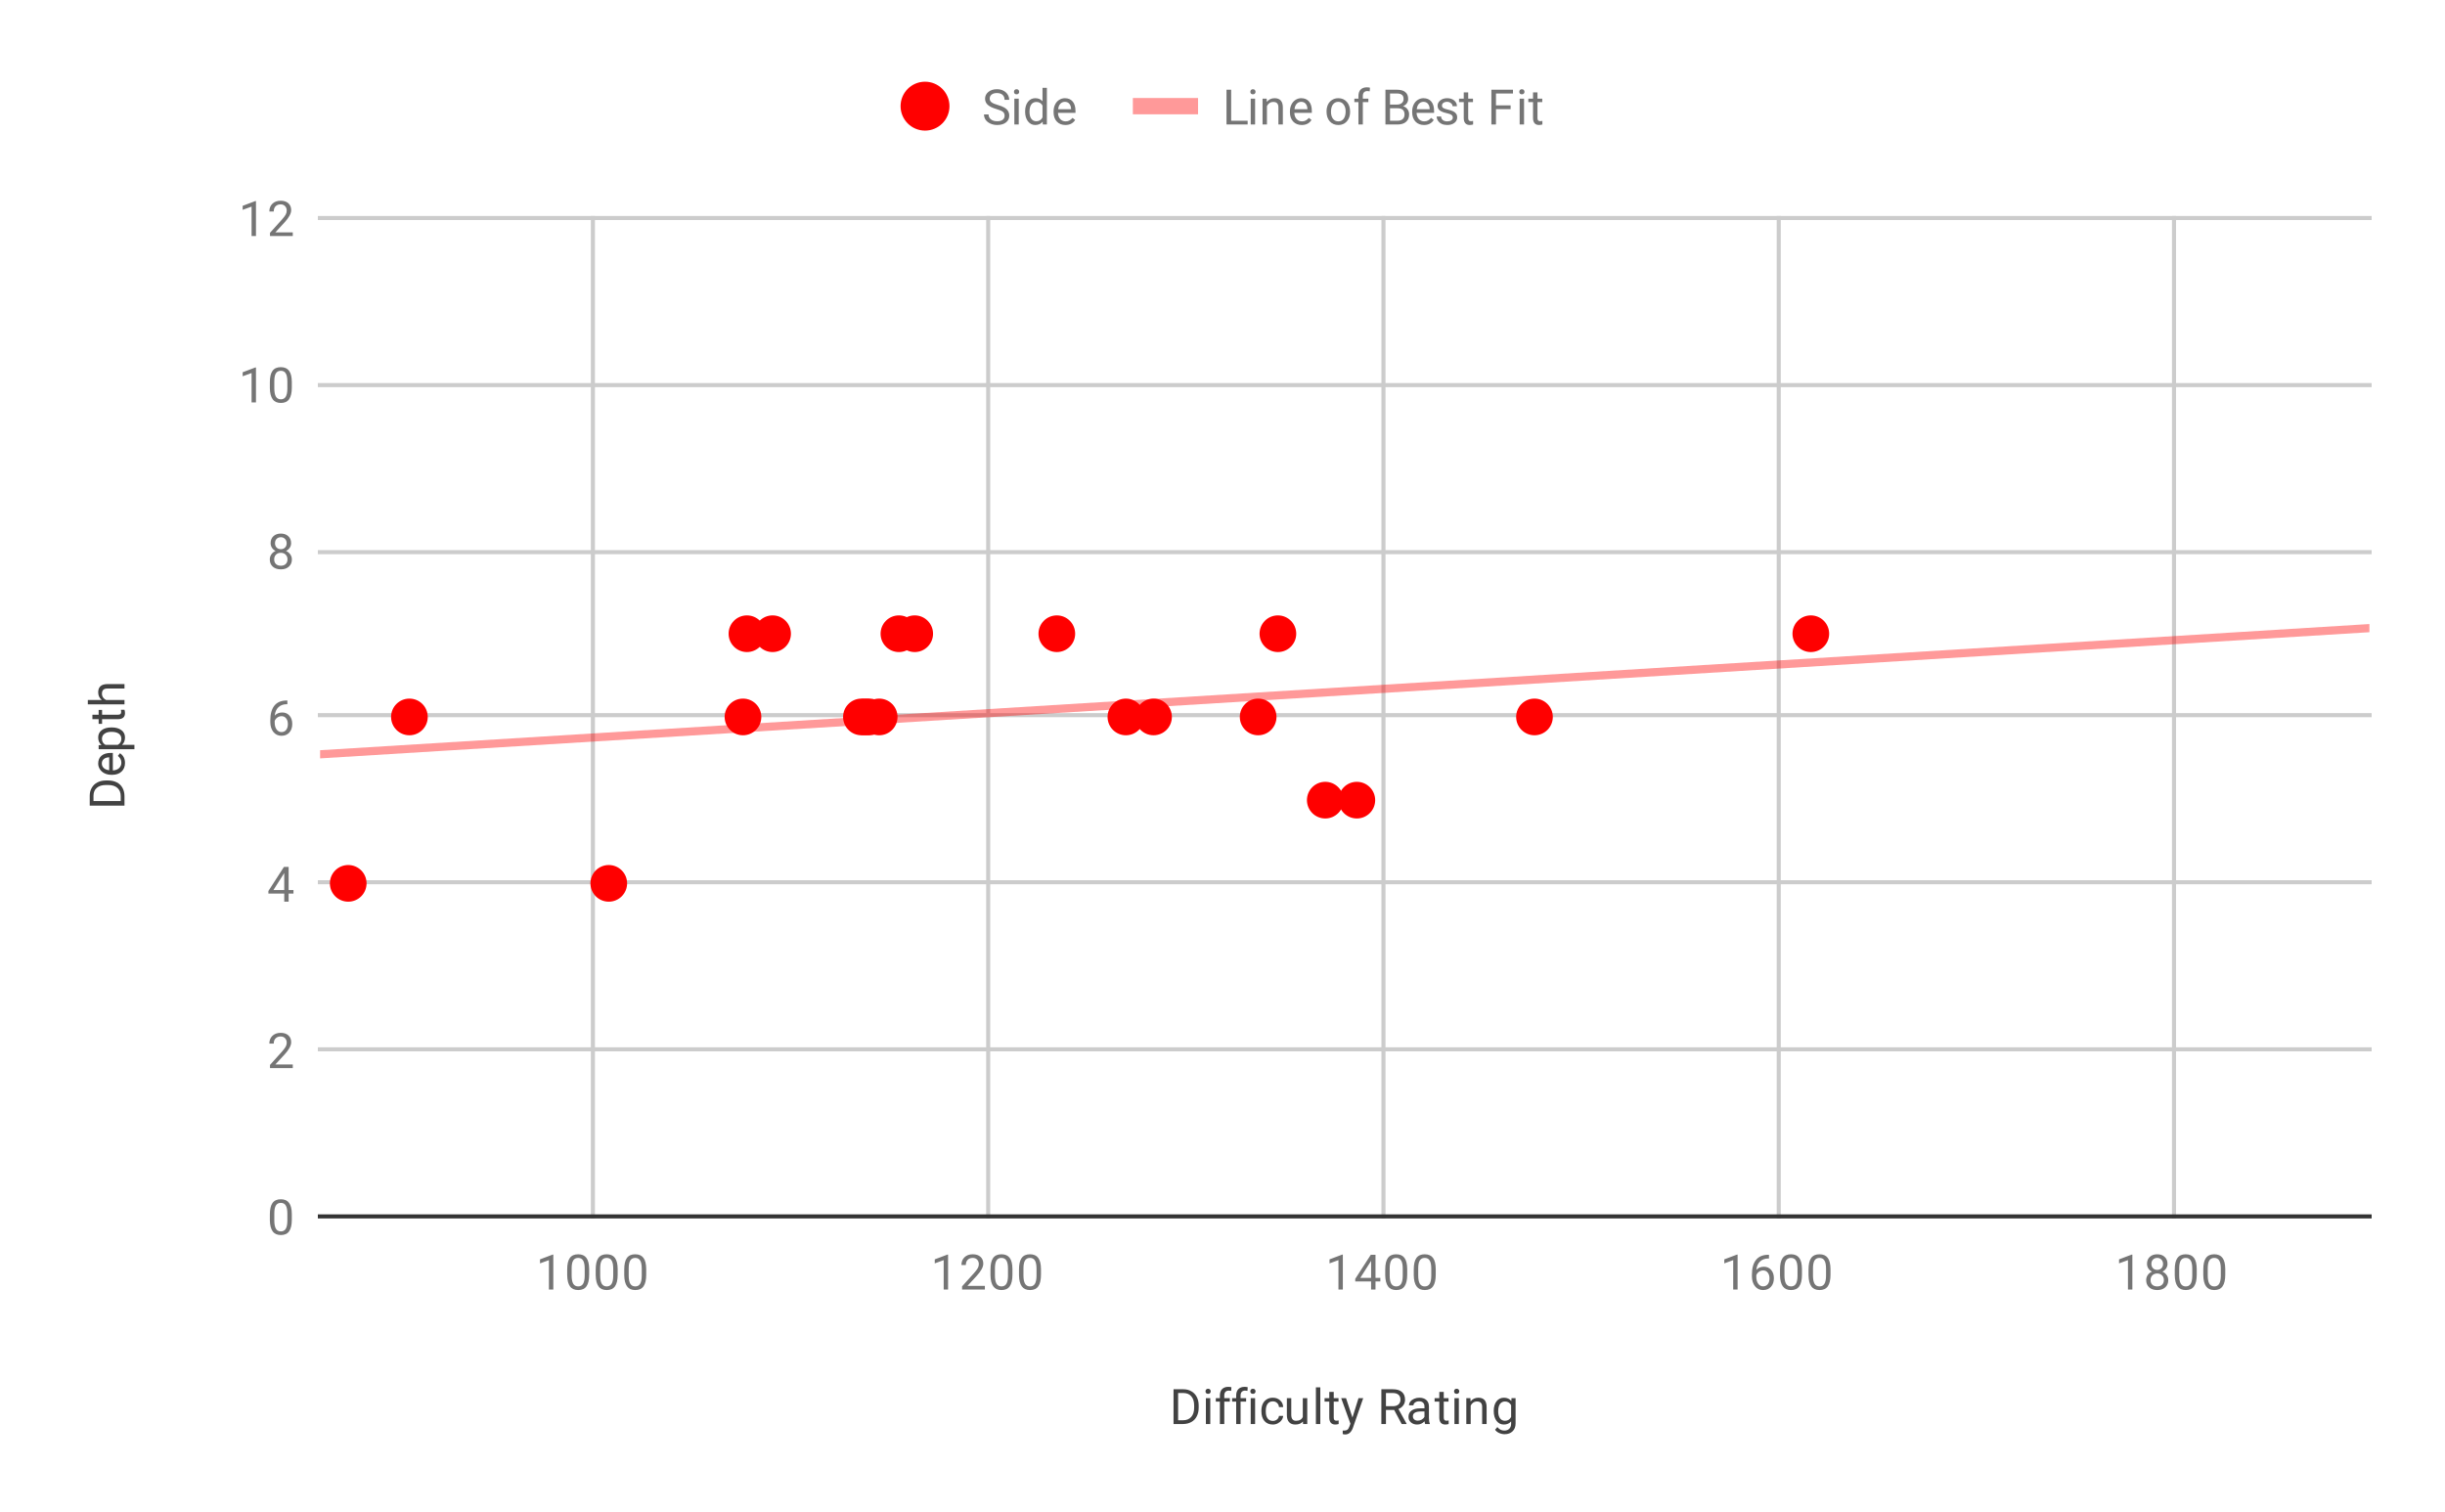 <svg version="1.1" viewBox="0.0 0.0 600.0 371.0" fill="none" stroke="none" stroke-linecap="square" stroke-miterlimit="10" width="600" height="371" xmlns:xlink="http://www.w3.org/1999/xlink" xmlns="http://www.w3.org/2000/svg"><path fill="#ffffff" d="M0 0L600.0 0L600.0 371.0L0 371.0L0 0Z" fill-rule="nonzero"/><path stroke="#cccccc" stroke-width="1.0" stroke-linecap="butt" d="M145.5 53.5L145.5 298.5" fill-rule="nonzero"/><path stroke="#cccccc" stroke-width="1.0" stroke-linecap="butt" d="M242.5 53.5L242.5 298.5" fill-rule="nonzero"/><path stroke="#cccccc" stroke-width="1.0" stroke-linecap="butt" d="M339.5 53.5L339.5 298.5" fill-rule="nonzero"/><path stroke="#cccccc" stroke-width="1.0" stroke-linecap="butt" d="M436.5 53.5L436.5 298.5" fill-rule="nonzero"/><path stroke="#cccccc" stroke-width="1.0" stroke-linecap="butt" d="M533.5 53.5L533.5 298.5" fill-rule="nonzero"/><path stroke="#333333" stroke-width="1.0" stroke-linecap="butt" d="M78.5 298.5L581.5 298.5" fill-rule="nonzero"/><path stroke="#cccccc" stroke-width="1.0" stroke-linecap="butt" d="M78.5 257.5L581.5 257.5" fill-rule="nonzero"/><path stroke="#cccccc" stroke-width="1.0" stroke-linecap="butt" d="M78.5 216.5L581.5 216.5" fill-rule="nonzero"/><path stroke="#cccccc" stroke-width="1.0" stroke-linecap="butt" d="M78.5 175.5L581.5 175.5" fill-rule="nonzero"/><path stroke="#cccccc" stroke-width="1.0" stroke-linecap="butt" d="M78.5 135.5L581.5 135.5" fill-rule="nonzero"/><path stroke="#cccccc" stroke-width="1.0" stroke-linecap="butt" d="M78.5 94.5L581.5 94.5" fill-rule="nonzero"/><path stroke="#cccccc" stroke-width="1.0" stroke-linecap="butt" d="M78.5 53.5L581.5 53.5" fill-rule="nonzero"/><clipPath id="id_0"><path d="M78.55 53.417L581.45 53.417L581.45 298.45L78.55 298.45L78.55 53.417Z" clip-rule="nonzero"/></clipPath><path stroke="#ff0000" stroke-width="2.0" stroke-linecap="butt" stroke-opacity="0.4" clip-path="url(#id_0)" d="M0 189.938L581.45 154.14" fill-rule="nonzero"/><path fill="#ff0000" clip-path="url(#id_0)" d="M153.891 216.772C153.891 219.257 151.876 221.272 149.391 221.272C146.906 221.272 144.891 219.257 144.891 216.772C144.891 214.287 146.906 212.272 149.391 212.272C151.876 212.272 153.891 214.287 153.891 216.772Z" fill-rule="nonzero"/><path fill="#ff0000" clip-path="url(#id_0)" d="M89.954 216.772C89.954 219.257 87.939 221.272 85.454 221.272C82.969 221.272 80.954 219.257 80.954 216.772C80.954 214.287 82.969 212.272 85.454 212.272C87.939 212.272 89.954 214.287 89.954 216.772Z" fill-rule="nonzero"/><path fill="#ff0000" clip-path="url(#id_0)" d="M329.718 196.353C329.718 198.838 327.703 200.853 325.218 200.853C322.732 200.853 320.718 198.838 320.718 196.353C320.718 193.868 322.732 191.853 325.218 191.853C327.703 191.853 329.718 193.868 329.718 196.353Z" fill-rule="nonzero"/><path fill="#ff0000" clip-path="url(#id_0)" d="M337.468 196.353C337.468 198.838 335.453 200.853 332.968 200.853C330.482 200.853 328.468 198.838 328.468 196.353C328.468 193.868 330.482 191.853 332.968 191.853C335.453 191.853 337.468 193.868 337.468 196.353Z" fill-rule="nonzero"/><path fill="#ff0000" clip-path="url(#id_0)" d="M104.969 175.933C104.969 178.419 102.955 180.433 100.469 180.433C97.984 180.433 95.969 178.419 95.969 175.933C95.969 173.448 97.984 171.433 100.469 171.433C102.955 171.433 104.969 173.448 104.969 175.933Z" fill-rule="nonzero"/><path fill="#ff0000" clip-path="url(#id_0)" d="M287.577 175.933C287.577 178.419 285.563 180.433 283.077 180.433C280.592 180.433 278.577 178.419 278.577 175.933C278.577 173.448 280.592 171.433 283.077 171.433C285.563 171.433 287.577 173.448 287.577 175.933Z" fill-rule="nonzero"/><path fill="#ff0000" clip-path="url(#id_0)" d="M215.89 175.933C215.89 178.419 213.876 180.433 211.39 180.433C208.905 180.433 206.89 178.419 206.89 175.933C206.89 173.448 208.905 171.433 211.39 171.433C213.876 171.433 215.89 173.448 215.89 175.933Z" fill-rule="nonzero"/><path fill="#ff0000" clip-path="url(#id_0)" d="M313.249 175.933C313.249 178.419 311.234 180.433 308.749 180.433C306.264 180.433 304.249 178.419 304.249 175.933C304.249 173.448 306.264 171.433 308.749 171.433C311.234 171.433 313.249 173.448 313.249 175.933Z" fill-rule="nonzero"/><path fill="#ff0000" clip-path="url(#id_0)" d="M217.828 175.933C217.828 178.419 215.813 180.433 213.328 180.433C210.843 180.433 208.828 178.419 208.828 175.933C208.828 173.448 210.843 171.433 213.328 171.433C215.813 171.433 217.828 173.448 217.828 175.933Z" fill-rule="nonzero"/><path fill="#ff0000" clip-path="url(#id_0)" d="M216.859 175.933C216.859 178.419 214.844 180.433 212.359 180.433C209.874 180.433 207.859 178.419 207.859 175.933C207.859 173.448 209.874 171.433 212.359 171.433C214.844 171.433 216.859 173.448 216.859 175.933Z" fill-rule="nonzero"/><path fill="#ff0000" clip-path="url(#id_0)" d="M280.796 175.933C280.796 178.419 278.781 180.433 276.296 180.433C273.811 180.433 271.796 178.419 271.796 175.933C271.796 173.448 273.811 171.433 276.296 171.433C278.781 171.433 280.796 173.448 280.796 175.933Z" fill-rule="nonzero"/><path fill="#ff0000" clip-path="url(#id_0)" d="M220.25 175.933C220.25 178.419 218.235 180.433 215.75 180.433C213.264 180.433 211.25 178.419 211.25 175.933C211.25 173.448 213.264 171.433 215.75 171.433C218.235 171.433 220.25 173.448 220.25 175.933Z" fill-rule="nonzero"/><path fill="#ff0000" clip-path="url(#id_0)" d="M186.828 175.933C186.828 178.419 184.813 180.433 182.328 180.433C179.843 180.433 177.828 178.419 177.828 175.933C177.828 173.448 179.843 171.433 182.328 171.433C184.813 171.433 186.828 173.448 186.828 175.933Z" fill-rule="nonzero"/><path fill="#ff0000" clip-path="url(#id_0)" d="M381.061 175.933C381.061 178.419 379.046 180.433 376.561 180.433C374.076 180.433 372.061 178.419 372.061 175.933C372.061 173.448 374.076 171.433 376.561 171.433C379.046 171.433 381.061 173.448 381.061 175.933Z" fill-rule="nonzero"/><path fill="#ff0000" clip-path="url(#id_0)" d="M225.093 155.514C225.093 157.999 223.079 160.014 220.593 160.014C218.108 160.014 216.093 157.999 216.093 155.514C216.093 153.029 218.108 151.014 220.593 151.014C223.079 151.014 225.093 153.029 225.093 155.514Z" fill-rule="nonzero"/><path fill="#ff0000" clip-path="url(#id_0)" d="M194.094 155.514C194.094 157.999 192.079 160.014 189.594 160.014C187.108 160.014 185.094 157.999 185.094 155.514C185.094 153.029 187.108 151.014 189.594 151.014C192.079 151.014 194.094 153.029 194.094 155.514Z" fill-rule="nonzero"/><path fill="#ff0000" clip-path="url(#id_0)" d="M318.093 155.514C318.093 157.999 316.078 160.014 313.593 160.014C311.107 160.014 309.093 157.999 309.093 155.514C309.093 153.029 311.107 151.014 313.593 151.014C316.078 151.014 318.093 153.029 318.093 155.514Z" fill-rule="nonzero"/><path fill="#ff0000" clip-path="url(#id_0)" d="M228.968 155.514C228.968 157.999 226.954 160.014 224.468 160.014C221.983 160.014 219.968 157.999 219.968 155.514C219.968 153.029 221.983 151.014 224.468 151.014C226.954 151.014 228.968 153.029 228.968 155.514Z" fill-rule="nonzero"/><path fill="#ff0000" clip-path="url(#id_0)" d="M187.797 155.514C187.797 157.999 185.782 160.014 183.297 160.014C180.812 160.014 178.797 157.999 178.797 155.514C178.797 153.029 180.812 151.014 183.297 151.014C185.782 151.014 187.797 153.029 187.797 155.514Z" fill-rule="nonzero"/><path fill="#ff0000" clip-path="url(#id_0)" d="M448.873 155.514C448.873 157.999 446.858 160.014 444.373 160.014C441.888 160.014 439.873 157.999 439.873 155.514C439.873 153.029 441.888 151.014 444.373 151.014C446.858 151.014 448.873 153.029 448.873 155.514Z" fill-rule="nonzero"/><path fill="#ff0000" clip-path="url(#id_0)" d="M263.843 155.514C263.843 157.999 261.828 160.014 259.343 160.014C256.858 160.014 254.843 157.999 254.843 155.514C254.843 153.029 256.858 151.014 259.343 151.014C261.828 151.014 263.843 153.029 263.843 155.514Z" fill-rule="nonzero"/><path fill="#424242" d="M287.984 349.45L287.984 340.919L290.406 340.919Q291.516 340.919 292.359 341.419Q293.219 341.903 293.688 342.809Q294.156 343.716 294.156 344.903L294.156 345.434Q294.156 346.653 293.688 347.559Q293.234 348.466 292.359 348.95Q291.5 349.434 290.359 349.45L287.984 349.45ZM289.109 341.841L289.109 348.528L290.297 348.528Q291.594 348.528 292.312 347.731Q293.047 346.919 293.047 345.419L293.047 344.919Q293.047 343.466 292.359 342.669Q291.688 341.856 290.422 341.841L289.109 341.841ZM297.0 349.45L295.922 349.45L295.922 343.106L297.0 343.106L297.0 349.45ZM295.828 341.434Q295.828 341.169 295.984 340.981Q296.156 340.794 296.469 340.794Q296.781 340.794 296.938 340.981Q297.109 341.169 297.109 341.434Q297.109 341.684 296.938 341.872Q296.781 342.044 296.469 342.044Q296.156 342.044 295.984 341.872Q295.828 341.684 295.828 341.434ZM299.359 349.45L299.359 343.95L298.359 343.95L298.359 343.106L299.359 343.106L299.359 342.466Q299.359 341.434 299.891 340.887Q300.438 340.325 301.438 340.325Q301.812 340.325 302.188 340.419L302.125 341.309Q301.844 341.247 301.547 341.247Q301.016 341.247 300.719 341.559Q300.438 341.872 300.438 342.434L300.438 343.106L301.797 343.106L301.797 343.95L300.438 343.95L300.438 349.45L299.359 349.45ZM303.359 349.45L303.359 343.95L302.359 343.95L302.359 343.106L303.359 343.106L303.359 342.466Q303.359 341.434 303.891 340.887Q304.438 340.325 305.438 340.325Q305.812 340.325 306.188 340.419L306.125 341.309Q305.844 341.247 305.547 341.247Q305.016 341.247 304.719 341.559Q304.438 341.872 304.438 342.434L304.438 343.106L305.797 343.106L305.797 343.95L304.438 343.95L304.438 349.45L303.359 349.45ZM308.0 349.45L306.922 349.45L306.922 343.106L308.0 343.106L308.0 349.45ZM306.828 341.434Q306.828 341.169 306.984 340.981Q307.156 340.794 307.469 340.794Q307.781 340.794 307.938 340.981Q308.109 341.169 308.109 341.434Q308.109 341.684 307.938 341.872Q307.781 342.044 307.469 342.044Q307.156 342.044 306.984 341.872Q306.828 341.684 306.828 341.434ZM312.359 348.684Q312.938 348.684 313.375 348.341Q313.812 347.981 313.859 347.45L314.891 347.45Q314.859 347.997 314.5 348.497Q314.156 348.981 313.578 349.278Q313.016 349.575 312.359 349.575Q311.062 349.575 310.297 348.716Q309.547 347.841 309.547 346.341L309.547 346.153Q309.547 345.231 309.875 344.512Q310.219 343.794 310.844 343.403Q311.484 342.997 312.359 342.997Q313.422 342.997 314.125 343.637Q314.844 344.262 314.891 345.294L313.859 345.294Q313.812 344.669 313.391 344.278Q312.969 343.887 312.359 343.887Q311.531 343.887 311.078 344.481Q310.625 345.075 310.625 346.2L310.625 346.403Q310.625 347.497 311.078 348.091Q311.531 348.684 312.359 348.684ZM319.734 348.825Q319.109 349.575 317.875 349.575Q316.859 349.575 316.328 348.981Q315.797 348.387 315.797 347.231L315.797 343.106L316.875 343.106L316.875 347.2Q316.875 348.653 318.047 348.653Q319.297 348.653 319.703 347.716L319.703 343.106L320.797 343.106L320.797 349.45L319.766 349.45L319.734 348.825ZM324.0 349.45L322.922 349.45L322.922 340.45L324.0 340.45L324.0 349.45ZM327.297 341.575L327.297 343.106L328.469 343.106L328.469 343.95L327.297 343.95L327.297 347.872Q327.297 348.262 327.453 348.45Q327.609 348.637 327.984 348.637Q328.172 348.637 328.5 348.575L328.5 349.45Q328.078 349.575 327.672 349.575Q326.953 349.575 326.578 349.137Q326.203 348.684 326.203 347.872L326.203 343.95L325.047 343.95L325.047 343.106L326.203 343.106L326.203 341.575L327.297 341.575ZM331.891 347.856L333.375 343.106L334.531 343.106L331.984 350.434Q331.391 352.012 330.109 352.012L329.891 351.997L329.5 351.919L329.5 351.044L329.781 351.059Q330.344 351.059 330.641 350.841Q330.953 350.622 331.156 350.028L331.391 349.372L329.125 343.106L330.312 343.106L331.891 347.856ZM342.125 345.997L340.109 345.997L340.109 349.45L338.984 349.45L338.984 340.919L341.812 340.919Q343.25 340.919 344.016 341.575Q344.797 342.231 344.797 343.481Q344.797 344.278 344.359 344.872Q343.938 345.466 343.172 345.762L345.172 349.372L345.172 349.45L343.969 349.45L342.125 345.997ZM340.109 345.075L341.844 345.075Q342.688 345.075 343.172 344.653Q343.672 344.216 343.672 343.481Q343.672 342.7 343.203 342.278Q342.734 341.856 341.844 341.841L340.109 341.841L340.109 345.075ZM349.734 349.45Q349.641 349.262 349.578 348.778Q348.828 349.575 347.781 349.575Q346.844 349.575 346.234 349.044Q345.641 348.512 345.641 347.684Q345.641 346.7 346.391 346.153Q347.141 345.606 348.516 345.606L349.562 345.606L349.562 345.106Q349.562 344.544 349.219 344.216Q348.891 343.872 348.219 343.872Q347.641 343.872 347.25 344.169Q346.859 344.45 346.859 344.872L345.766 344.872Q345.766 344.387 346.094 343.95Q346.438 343.512 347.016 343.262Q347.594 342.997 348.281 342.997Q349.391 342.997 350.0 343.544Q350.625 344.091 350.656 345.044L350.656 347.966Q350.656 348.841 350.875 349.356L350.875 349.45L349.734 349.45ZM347.938 348.622Q348.453 348.622 348.906 348.356Q349.359 348.091 349.562 347.669L349.562 346.372L348.719 346.372Q346.719 346.372 346.719 347.544Q346.719 348.044 347.062 348.341Q347.406 348.622 347.938 348.622ZM354.297 341.575L354.297 343.106L355.469 343.106L355.469 343.95L354.297 343.95L354.297 347.872Q354.297 348.262 354.453 348.45Q354.609 348.637 354.984 348.637Q355.172 348.637 355.5 348.575L355.5 349.45Q355.078 349.575 354.672 349.575Q353.953 349.575 353.578 349.137Q353.203 348.684 353.203 347.872L353.203 343.95L352.047 343.95L352.047 343.106L353.203 343.106L353.203 341.575L354.297 341.575ZM358.0 349.45L356.922 349.45L356.922 343.106L358.0 343.106L358.0 349.45ZM356.828 341.434Q356.828 341.169 356.984 340.981Q357.156 340.794 357.469 340.794Q357.781 340.794 357.938 340.981Q358.109 341.169 358.109 341.434Q358.109 341.684 357.938 341.872Q357.781 342.044 357.469 342.044Q357.156 342.044 356.984 341.872Q356.828 341.684 356.828 341.434ZM360.844 343.106L360.875 343.903Q361.609 342.997 362.781 342.997Q364.797 342.997 364.812 345.262L364.812 349.45L363.719 349.45L363.719 345.247Q363.719 344.575 363.406 344.247Q363.109 343.919 362.453 343.919Q361.922 343.919 361.516 344.2Q361.125 344.481 360.906 344.934L360.906 349.45L359.828 349.45L359.828 343.106L360.844 343.106ZM366.562 346.231Q366.562 344.747 367.25 343.872Q367.938 342.997 369.062 342.997Q370.219 342.997 370.875 343.809L370.922 343.106L371.922 343.106L371.922 349.294Q371.922 350.528 371.188 351.231Q370.453 351.95 369.234 351.95Q368.547 351.95 367.891 351.653Q367.234 351.356 366.891 350.856L367.453 350.2Q368.141 351.059 369.156 351.059Q369.938 351.059 370.375 350.606Q370.828 350.169 370.828 349.356L370.828 348.809Q370.172 349.575 369.047 349.575Q367.938 349.575 367.25 348.684Q366.562 347.778 366.562 346.231ZM367.656 346.356Q367.656 347.419 368.094 348.044Q368.531 348.653 369.328 348.653Q370.344 348.653 370.828 347.716L370.828 344.825Q370.328 343.919 369.328 343.919Q368.547 343.919 368.094 344.528Q367.656 345.137 367.656 346.356Z" fill-rule="nonzero"/><path fill="#424242" d="M30.55 197.699L22.019 197.699L22.019 195.277Q22.019 194.168 22.519 193.324Q23.003 192.465 23.909 191.996Q24.816 191.527 26.003 191.527L26.534 191.527Q27.753 191.527 28.659 191.996Q29.566 192.449 30.05 193.324Q30.534 194.183 30.55 195.324L30.55 197.699ZM22.941 196.574L29.628 196.574L29.628 195.386Q29.628 194.09 28.831 193.371Q28.019 192.636 26.519 192.636L26.019 192.636Q24.566 192.636 23.769 193.324Q22.956 193.996 22.941 195.261L22.941 196.574ZM30.675 187.23Q30.675 188.527 29.831 189.34Q28.972 190.136 27.55 190.136L27.363 190.136Q26.409 190.136 25.675 189.777Q24.925 189.418 24.519 188.777Q24.097 188.121 24.097 187.371Q24.097 186.136 24.909 185.449Q25.722 184.761 27.238 184.761L27.691 184.761L27.691 189.058Q28.628 189.027 29.206 188.511Q29.784 187.98 29.784 187.168Q29.784 186.605 29.55 186.215Q29.316 185.808 28.925 185.496L29.441 184.84Q30.675 185.636 30.675 187.23ZM24.988 187.371Q24.988 188.027 25.472 188.48Q25.941 188.918 26.8 189.011L26.8 185.84L26.722 185.84Q25.894 185.886 25.441 186.293Q24.988 186.683 24.988 187.371ZM27.456 178.511Q28.894 178.511 29.784 179.168Q30.675 179.824 30.675 180.965Q30.675 182.121 29.941 182.777L32.988 182.777L32.988 183.855L24.206 183.855L24.206 182.871L24.909 182.824Q24.097 182.152 24.097 180.98Q24.097 179.84 24.956 179.183Q25.816 178.511 27.347 178.511L27.456 178.511ZM27.331 179.59Q26.253 179.59 25.644 180.058Q25.019 180.511 25.019 181.308Q25.019 182.293 25.878 182.777L28.909 182.777Q29.784 182.293 29.784 181.293Q29.784 180.511 29.175 180.058Q28.55 179.59 27.331 179.59ZM22.675 175.386L24.206 175.386L24.206 174.215L25.05 174.215L25.05 175.386L28.972 175.386Q29.363 175.386 29.55 175.23Q29.738 175.074 29.738 174.699Q29.738 174.511 29.675 174.183L30.55 174.183Q30.675 174.605 30.675 175.011Q30.675 175.73 30.238 176.105Q29.784 176.48 28.972 176.48L25.05 176.48L25.05 177.636L24.206 177.636L24.206 176.48L22.675 176.48L22.675 175.386ZM24.972 171.777Q24.097 171.058 24.097 169.902Q24.097 167.886 26.363 167.871L30.55 167.871L30.55 168.965L26.347 168.965Q25.675 168.965 25.347 169.277Q25.019 169.574 25.019 170.23Q25.019 170.761 25.3 171.168Q25.581 171.558 26.034 171.777L30.55 171.777L30.55 172.855L21.55 172.855L21.55 171.777L24.972 171.777Z" fill-rule="nonzero"/><path fill="#757575" d="M71.612 299.309Q71.612 301.216 70.956 302.153Q70.316 303.075 68.925 303.075Q67.566 303.075 66.909 302.169Q66.253 301.262 66.222 299.45L66.222 298.012Q66.222 296.122 66.862 295.216Q67.519 294.294 68.909 294.294Q70.284 294.294 70.941 295.184Q71.597 296.059 71.612 297.903L71.612 299.309ZM70.519 297.825Q70.519 296.45 70.128 295.825Q69.753 295.184 68.909 295.184Q68.081 295.184 67.691 295.825Q67.316 296.45 67.316 297.747L67.316 299.481Q67.316 300.856 67.706 301.528Q68.112 302.184 68.925 302.184Q69.722 302.184 70.112 301.559Q70.503 300.934 70.519 299.606L70.519 297.825Z" fill-rule="nonzero"/><path fill="#757575" d="M71.847 262.111L66.253 262.111L66.253 261.33L69.206 258.049Q69.862 257.299 70.112 256.846Q70.362 256.377 70.362 255.877Q70.362 255.205 69.956 254.783Q69.566 254.345 68.878 254.345Q68.081 254.345 67.628 254.814Q67.175 255.267 67.175 256.096L66.097 256.096Q66.097 254.908 66.847 254.189Q67.612 253.455 68.878 253.455Q70.081 253.455 70.769 254.08Q71.456 254.705 71.456 255.752Q71.456 257.002 69.847 258.752L67.566 261.221L71.847 261.221L71.847 262.111Z" fill-rule="nonzero"/><path fill="#757575" d="M70.831 218.413L72.019 218.413L72.019 219.288L70.831 219.288L70.831 221.272L69.753 221.272L69.753 219.288L65.862 219.288L65.862 218.647L69.675 212.741L70.831 212.741L70.831 218.413ZM67.097 218.413L69.753 218.413L69.753 214.225L69.612 214.46L67.097 218.413Z" fill-rule="nonzero"/><path fill="#757575" d="M70.519 171.902L70.519 172.808L70.316 172.808Q69.05 172.84 68.3 173.574Q67.55 174.293 67.425 175.605Q68.112 174.84 69.269 174.84Q70.378 174.84 71.05 175.621Q71.722 176.402 71.722 177.652Q71.722 178.965 71.003 179.761Q70.284 180.558 69.066 180.558Q67.847 180.558 67.081 179.621Q66.331 178.668 66.331 177.183L66.331 176.777Q66.331 174.418 67.331 173.168Q68.331 171.918 70.316 171.902L70.519 171.902ZM69.097 175.746Q68.534 175.746 68.066 176.074Q67.597 176.402 67.409 176.918L67.409 177.308Q67.409 178.371 67.878 179.011Q68.362 179.652 69.066 179.652Q69.8 179.652 70.222 179.121Q70.644 178.574 70.644 177.699Q70.644 176.824 70.222 176.293Q69.8 175.746 69.097 175.746Z" fill-rule="nonzero"/><path fill="#757575" d="M71.441 133.282Q71.441 133.923 71.097 134.423Q70.753 134.923 70.191 135.204Q70.847 135.485 71.237 136.048Q71.628 136.594 71.628 137.298Q71.628 138.391 70.878 139.063Q70.144 139.719 68.925 139.719Q67.691 139.719 66.941 139.063Q66.206 138.391 66.206 137.298Q66.206 136.594 66.581 136.048Q66.956 135.485 67.628 135.204Q67.066 134.923 66.737 134.423Q66.409 133.923 66.409 133.282Q66.409 132.204 67.097 131.579Q67.784 130.938 68.925 130.938Q70.05 130.938 70.737 131.579Q71.441 132.204 71.441 133.282ZM70.55 137.266Q70.55 136.548 70.097 136.11Q69.644 135.657 68.909 135.657Q68.175 135.657 67.722 136.11Q67.284 136.548 67.284 137.282Q67.284 138.001 67.722 138.423Q68.159 138.829 68.925 138.829Q69.675 138.829 70.112 138.407Q70.55 137.985 70.55 137.266ZM68.925 131.829Q68.284 131.829 67.878 132.235Q67.487 132.626 67.487 133.313Q67.487 133.954 67.878 134.36Q68.269 134.766 68.909 134.766Q69.566 134.766 69.956 134.36Q70.347 133.954 70.347 133.313Q70.347 132.657 69.941 132.251Q69.534 131.829 68.925 131.829Z" fill-rule="nonzero"/><path fill="#757575" d="M62.816 98.756L61.737 98.756L61.737 91.537L59.55 92.334L59.55 91.349L62.659 90.177L62.816 90.177L62.816 98.756ZM71.612 95.115Q71.612 97.021 70.956 97.959Q70.316 98.881 68.925 98.881Q67.566 98.881 66.909 97.974Q66.253 97.068 66.222 95.256L66.222 93.818Q66.222 91.927 66.862 91.021Q67.519 90.099 68.909 90.099Q70.284 90.099 70.941 90.99Q71.597 91.865 71.612 93.709L71.612 95.115ZM70.519 93.631Q70.519 92.256 70.128 91.631Q69.753 90.99 68.909 90.99Q68.081 90.99 67.691 91.631Q67.316 92.256 67.316 93.552L67.316 95.287Q67.316 96.662 67.706 97.334Q68.112 97.99 68.925 97.99Q69.722 97.99 70.112 97.365Q70.503 96.74 70.519 95.412L70.519 93.631Z" fill-rule="nonzero"/><path fill="#757575" d="M62.816 57.917L61.737 57.917L61.737 50.698L59.55 51.495L59.55 50.51L62.659 49.339L62.816 49.339L62.816 57.917ZM71.847 57.917L66.253 57.917L66.253 57.135L69.206 53.854Q69.862 53.104 70.112 52.651Q70.362 52.182 70.362 51.682Q70.362 51.01 69.956 50.589Q69.566 50.151 68.878 50.151Q68.081 50.151 67.628 50.62Q67.175 51.073 67.175 51.901L66.097 51.901Q66.097 50.714 66.847 49.995Q67.612 49.26 68.878 49.26Q70.081 49.26 70.769 49.885Q71.456 50.51 71.456 51.557Q71.456 52.807 69.847 54.557L67.566 57.026L71.847 57.026L71.847 57.917Z" fill-rule="nonzero"/><path fill="#757575" d="M135.782 316.45L134.703 316.45L134.703 309.231L132.516 310.028L132.516 309.044L135.625 307.872L135.782 307.872L135.782 316.45ZM144.578 312.809Q144.578 314.716 143.922 315.653Q143.282 316.575 141.891 316.575Q140.532 316.575 139.875 315.669Q139.219 314.762 139.188 312.95L139.188 311.512Q139.188 309.622 139.828 308.716Q140.485 307.794 141.875 307.794Q143.25 307.794 143.907 308.684Q144.563 309.559 144.578 311.403L144.578 312.809ZM143.485 311.325Q143.485 309.95 143.094 309.325Q142.719 308.684 141.875 308.684Q141.047 308.684 140.657 309.325Q140.282 309.95 140.282 311.247L140.282 312.981Q140.282 314.356 140.672 315.028Q141.078 315.684 141.891 315.684Q142.688 315.684 143.078 315.059Q143.469 314.434 143.485 313.106L143.485 311.325ZM151.578 312.809Q151.578 314.716 150.922 315.653Q150.282 316.575 148.891 316.575Q147.532 316.575 146.875 315.669Q146.219 314.762 146.188 312.95L146.188 311.512Q146.188 309.622 146.828 308.716Q147.485 307.794 148.875 307.794Q150.25 307.794 150.907 308.684Q151.563 309.559 151.578 311.403L151.578 312.809ZM150.485 311.325Q150.485 309.95 150.094 309.325Q149.719 308.684 148.875 308.684Q148.047 308.684 147.657 309.325Q147.282 309.95 147.282 311.247L147.282 312.981Q147.282 314.356 147.672 315.028Q148.078 315.684 148.891 315.684Q149.688 315.684 150.078 315.059Q150.469 314.434 150.485 313.106L150.485 311.325ZM158.578 312.809Q158.578 314.716 157.922 315.653Q157.282 316.575 155.891 316.575Q154.532 316.575 153.875 315.669Q153.219 314.762 153.188 312.95L153.188 311.512Q153.188 309.622 153.828 308.716Q154.485 307.794 155.875 307.794Q157.25 307.794 157.907 308.684Q158.563 309.559 158.578 311.403L158.578 312.809ZM157.485 311.325Q157.485 309.95 157.094 309.325Q156.719 308.684 155.875 308.684Q155.047 308.684 154.657 309.325Q154.282 309.95 154.282 311.247L154.282 312.981Q154.282 314.356 154.672 315.028Q155.078 315.684 155.891 315.684Q156.688 315.684 157.078 315.059Q157.469 314.434 157.485 313.106L157.485 311.325Z" fill-rule="nonzero"/><path fill="#757575" d="M232.656 316.45L231.578 316.45L231.578 309.231L229.39 310.028L229.39 309.044L232.5 307.872L232.656 307.872L232.656 316.45ZM241.687 316.45L236.093 316.45L236.093 315.669L239.046 312.387Q239.703 311.637 239.953 311.184Q240.203 310.716 240.203 310.216Q240.203 309.544 239.796 309.122Q239.406 308.684 238.718 308.684Q237.921 308.684 237.468 309.153Q237.015 309.606 237.015 310.434L235.937 310.434Q235.937 309.247 236.687 308.528Q237.453 307.794 238.718 307.794Q239.921 307.794 240.609 308.419Q241.296 309.044 241.296 310.091Q241.296 311.341 239.687 313.091L237.406 315.559L241.687 315.559L241.687 316.45ZM248.453 312.809Q248.453 314.716 247.796 315.653Q247.156 316.575 245.765 316.575Q244.406 316.575 243.75 315.669Q243.093 314.762 243.062 312.95L243.062 311.512Q243.062 309.622 243.703 308.716Q244.359 307.794 245.75 307.794Q247.125 307.794 247.781 308.684Q248.437 309.559 248.453 311.403L248.453 312.809ZM247.359 311.325Q247.359 309.95 246.968 309.325Q246.593 308.684 245.75 308.684Q244.921 308.684 244.531 309.325Q244.156 309.95 244.156 311.247L244.156 312.981Q244.156 314.356 244.546 315.028Q244.953 315.684 245.765 315.684Q246.562 315.684 246.953 315.059Q247.343 314.434 247.359 313.106L247.359 311.325ZM255.453 312.809Q255.453 314.716 254.796 315.653Q254.156 316.575 252.765 316.575Q251.406 316.575 250.75 315.669Q250.093 314.762 250.062 312.95L250.062 311.512Q250.062 309.622 250.703 308.716Q251.359 307.794 252.75 307.794Q254.125 307.794 254.781 308.684Q255.437 309.559 255.453 311.403L255.453 312.809ZM254.359 311.325Q254.359 309.95 253.968 309.325Q253.593 308.684 252.75 308.684Q251.921 308.684 251.531 309.325Q251.156 309.95 251.156 311.247L251.156 312.981Q251.156 314.356 251.546 315.028Q251.953 315.684 252.765 315.684Q253.562 315.684 253.953 315.059Q254.343 314.434 254.359 313.106L254.359 311.325Z" fill-rule="nonzero"/><path fill="#757575" d="M329.53 316.45L328.452 316.45L328.452 309.231L326.264 310.028L326.264 309.044L329.374 307.872L329.53 307.872L329.53 316.45ZM337.546 313.591L338.733 313.591L338.733 314.466L337.546 314.466L337.546 316.45L336.468 316.45L336.468 314.466L332.577 314.466L332.577 313.825L336.389 307.919L337.546 307.919L337.546 313.591ZM333.811 313.591L336.468 313.591L336.468 309.403L336.327 309.637L333.811 313.591ZM345.327 312.809Q345.327 314.716 344.671 315.653Q344.03 316.575 342.639 316.575Q341.28 316.575 340.624 315.669Q339.968 314.762 339.936 312.95L339.936 311.512Q339.936 309.622 340.577 308.716Q341.233 307.794 342.624 307.794Q343.999 307.794 344.655 308.684Q345.311 309.559 345.327 311.403L345.327 312.809ZM344.233 311.325Q344.233 309.95 343.843 309.325Q343.468 308.684 342.624 308.684Q341.796 308.684 341.405 309.325Q341.03 309.95 341.03 311.247L341.03 312.981Q341.03 314.356 341.421 315.028Q341.827 315.684 342.639 315.684Q343.436 315.684 343.827 315.059Q344.218 314.434 344.233 313.106L344.233 311.325ZM352.327 312.809Q352.327 314.716 351.671 315.653Q351.03 316.575 349.639 316.575Q348.28 316.575 347.624 315.669Q346.968 314.762 346.936 312.95L346.936 311.512Q346.936 309.622 347.577 308.716Q348.233 307.794 349.624 307.794Q350.999 307.794 351.655 308.684Q352.311 309.559 352.327 311.403L352.327 312.809ZM351.233 311.325Q351.233 309.95 350.843 309.325Q350.468 308.684 349.624 308.684Q348.796 308.684 348.405 309.325Q348.03 309.95 348.03 311.247L348.03 312.981Q348.03 314.356 348.421 315.028Q348.827 315.684 349.639 315.684Q350.436 315.684 350.827 315.059Q351.218 314.434 351.233 313.106L351.233 311.325Z" fill-rule="nonzero"/><path fill="#757575" d="M426.404 316.45L425.326 316.45L425.326 309.231L423.139 310.028L423.139 309.044L426.248 307.872L426.404 307.872L426.404 316.45ZM434.107 307.919L434.107 308.825L433.904 308.825Q432.639 308.856 431.889 309.591Q431.139 310.309 431.014 311.622Q431.701 310.856 432.857 310.856Q433.967 310.856 434.639 311.637Q435.311 312.419 435.311 313.669Q435.311 314.981 434.592 315.778Q433.873 316.575 432.654 316.575Q431.436 316.575 430.67 315.637Q429.92 314.684 429.92 313.2L429.92 312.794Q429.92 310.434 430.92 309.184Q431.92 307.934 433.904 307.919L434.107 307.919ZM432.686 311.762Q432.123 311.762 431.654 312.091Q431.186 312.419 430.998 312.934L430.998 313.325Q430.998 314.387 431.467 315.028Q431.951 315.669 432.654 315.669Q433.389 315.669 433.811 315.137Q434.232 314.591 434.232 313.716Q434.232 312.841 433.811 312.309Q433.389 311.762 432.686 311.762ZM442.201 312.809Q442.201 314.716 441.545 315.653Q440.904 316.575 439.514 316.575Q438.154 316.575 437.498 315.669Q436.842 314.762 436.811 312.95L436.811 311.512Q436.811 309.622 437.451 308.716Q438.107 307.794 439.498 307.794Q440.873 307.794 441.529 308.684Q442.186 309.559 442.201 311.403L442.201 312.809ZM441.107 311.325Q441.107 309.95 440.717 309.325Q440.342 308.684 439.498 308.684Q438.67 308.684 438.279 309.325Q437.904 309.95 437.904 311.247L437.904 312.981Q437.904 314.356 438.295 315.028Q438.701 315.684 439.514 315.684Q440.311 315.684 440.701 315.059Q441.092 314.434 441.107 313.106L441.107 311.325ZM449.201 312.809Q449.201 314.716 448.545 315.653Q447.904 316.575 446.514 316.575Q445.154 316.575 444.498 315.669Q443.842 314.762 443.811 312.95L443.811 311.512Q443.811 309.622 444.451 308.716Q445.107 307.794 446.498 307.794Q447.873 307.794 448.529 308.684Q449.186 309.559 449.201 311.403L449.201 312.809ZM448.107 311.325Q448.107 309.95 447.717 309.325Q447.342 308.684 446.498 308.684Q445.67 308.684 445.279 309.325Q444.904 309.95 444.904 311.247L444.904 312.981Q444.904 314.356 445.295 315.028Q445.701 315.684 446.514 315.684Q447.311 315.684 447.701 315.059Q448.092 314.434 448.107 313.106L448.107 311.325Z" fill-rule="nonzero"/><path fill="#757575" d="M523.279 316.45L522.2 316.45L522.2 309.231L520.013 310.028L520.013 309.044L523.122 307.872L523.279 307.872L523.279 316.45ZM531.904 310.137Q531.904 310.778 531.56 311.278Q531.216 311.778 530.654 312.059Q531.31 312.341 531.7 312.903Q532.091 313.45 532.091 314.153Q532.091 315.247 531.341 315.919Q530.607 316.575 529.388 316.575Q528.154 316.575 527.404 315.919Q526.669 315.247 526.669 314.153Q526.669 313.45 527.044 312.903Q527.419 312.341 528.091 312.059Q527.529 311.778 527.2 311.278Q526.872 310.778 526.872 310.137Q526.872 309.059 527.56 308.434Q528.247 307.794 529.388 307.794Q530.513 307.794 531.2 308.434Q531.904 309.059 531.904 310.137ZM531.013 314.122Q531.013 313.403 530.56 312.966Q530.107 312.512 529.372 312.512Q528.638 312.512 528.185 312.966Q527.747 313.403 527.747 314.137Q527.747 314.856 528.185 315.278Q528.622 315.684 529.388 315.684Q530.138 315.684 530.575 315.262Q531.013 314.841 531.013 314.122ZM529.388 308.684Q528.747 308.684 528.341 309.091Q527.95 309.481 527.95 310.169Q527.95 310.809 528.341 311.216Q528.732 311.622 529.372 311.622Q530.029 311.622 530.419 311.216Q530.81 310.809 530.81 310.169Q530.81 309.512 530.404 309.106Q529.997 308.684 529.388 308.684ZM539.075 312.809Q539.075 314.716 538.419 315.653Q537.779 316.575 536.388 316.575Q535.029 316.575 534.372 315.669Q533.716 314.762 533.685 312.95L533.685 311.512Q533.685 309.622 534.325 308.716Q534.982 307.794 536.372 307.794Q537.747 307.794 538.404 308.684Q539.06 309.559 539.075 311.403L539.075 312.809ZM537.982 311.325Q537.982 309.95 537.591 309.325Q537.216 308.684 536.372 308.684Q535.544 308.684 535.154 309.325Q534.779 309.95 534.779 311.247L534.779 312.981Q534.779 314.356 535.169 315.028Q535.575 315.684 536.388 315.684Q537.185 315.684 537.575 315.059Q537.966 314.434 537.982 313.106L537.982 311.325ZM546.075 312.809Q546.075 314.716 545.419 315.653Q544.779 316.575 543.388 316.575Q542.029 316.575 541.372 315.669Q540.716 314.762 540.685 312.95L540.685 311.512Q540.685 309.622 541.325 308.716Q541.982 307.794 543.372 307.794Q544.747 307.794 545.404 308.684Q546.06 309.559 546.075 311.403L546.075 312.809ZM544.982 311.325Q544.982 309.95 544.591 309.325Q544.216 308.684 543.372 308.684Q542.544 308.684 542.154 309.325Q541.779 309.95 541.779 311.247L541.779 312.981Q541.779 314.356 542.169 315.028Q542.575 315.684 543.388 315.684Q544.185 315.684 544.575 315.059Q544.966 314.434 544.982 313.106L544.982 311.325Z" fill-rule="nonzero"/><path fill="#ff0000" d="M233.0 26.05C233.0 29.364 230.314 32.05 227.0 32.05C223.686 32.05 221.0 29.364 221.0 26.05C221.0 22.736 223.686 20.05 227.0 20.05C230.314 20.05 233.0 22.736 233.0 26.05Z" fill-rule="nonzero"/><path fill="#757575" d="M244.5 26.753Q243.062 26.331 242.391 25.722Q241.734 25.113 241.734 24.222Q241.734 23.222 242.531 22.566Q243.344 21.894 244.641 21.894Q245.516 21.894 246.203 22.238Q246.891 22.581 247.266 23.175Q247.656 23.769 247.656 24.488L246.516 24.488Q246.516 23.706 246.016 23.269Q245.531 22.831 244.641 22.831Q243.812 22.831 243.344 23.206Q242.875 23.566 242.875 24.206Q242.875 24.738 243.312 25.097Q243.766 25.456 244.828 25.753Q245.891 26.05 246.484 26.409Q247.094 26.769 247.375 27.253Q247.672 27.738 247.672 28.378Q247.672 29.425 246.859 30.05Q246.047 30.675 244.703 30.675Q243.812 30.675 243.047 30.331Q242.297 29.988 241.875 29.409Q241.469 28.816 241.469 28.081L242.594 28.081Q242.594 28.847 243.172 29.3Q243.75 29.753 244.703 29.753Q245.594 29.753 246.062 29.394Q246.531 29.019 246.531 28.394Q246.531 27.769 246.094 27.425Q245.656 27.081 244.5 26.753ZM250.0 30.55L248.922 30.55L248.922 24.206L250.0 24.206L250.0 30.55ZM248.828 22.534Q248.828 22.269 248.984 22.081Q249.156 21.894 249.469 21.894Q249.781 21.894 249.938 22.081Q250.109 22.269 250.109 22.534Q250.109 22.784 249.938 22.972Q249.781 23.144 249.469 23.144Q249.156 23.144 248.984 22.972Q248.828 22.784 248.828 22.534ZM251.562 27.331Q251.562 25.863 252.25 24.988Q252.938 24.097 254.062 24.097Q255.172 24.097 255.828 24.847L255.828 21.55L256.906 21.55L256.906 30.55L255.906 30.55L255.859 29.863Q255.203 30.675 254.047 30.675Q252.953 30.675 252.25 29.769Q251.562 28.863 251.562 27.409L251.562 27.331ZM252.641 27.456Q252.641 28.534 253.078 29.144Q253.531 29.753 254.312 29.753Q255.344 29.753 255.828 28.816L255.828 25.909Q255.344 25.019 254.328 25.019Q253.531 25.019 253.078 25.628Q252.641 26.238 252.641 27.456ZM261.453 30.675Q260.156 30.675 259.344 29.831Q258.547 28.972 258.547 27.55L258.547 27.363Q258.547 26.409 258.906 25.675Q259.266 24.925 259.906 24.519Q260.562 24.097 261.312 24.097Q262.547 24.097 263.234 24.909Q263.922 25.722 263.922 27.238L263.922 27.691L259.625 27.691Q259.656 28.628 260.172 29.206Q260.703 29.784 261.516 29.784Q262.078 29.784 262.469 29.55Q262.875 29.316 263.188 28.925L263.844 29.441Q263.047 30.675 261.453 30.675ZM261.312 24.988Q260.656 24.988 260.203 25.472Q259.766 25.941 259.672 26.8L262.844 26.8L262.844 26.722Q262.797 25.894 262.391 25.441Q262.0 24.988 261.312 24.988Z" fill-rule="nonzero"/><path stroke="#ff0000" stroke-width="4.0" stroke-linecap="butt" stroke-opacity="0.4" d="M280.0 26.05L292.0 26.05" fill-rule="nonzero"/><path fill="#757575" d="M302.125 29.628L306.172 29.628L306.172 30.55L300.984 30.55L300.984 22.019L302.125 22.019L302.125 29.628ZM308.0 30.55L306.922 30.55L306.922 24.206L308.0 24.206L308.0 30.55ZM306.828 22.534Q306.828 22.269 306.984 22.081Q307.156 21.894 307.469 21.894Q307.781 21.894 307.938 22.081Q308.109 22.269 308.109 22.534Q308.109 22.784 307.938 22.972Q307.781 23.144 307.469 23.144Q307.156 23.144 306.984 22.972Q306.828 22.784 306.828 22.534ZM310.844 24.206L310.875 25.003Q311.609 24.097 312.781 24.097Q314.797 24.097 314.812 26.363L314.812 30.55L313.719 30.55L313.719 26.347Q313.719 25.675 313.406 25.347Q313.109 25.019 312.453 25.019Q311.922 25.019 311.516 25.3Q311.125 25.581 310.906 26.034L310.906 30.55L309.828 30.55L309.828 24.206L310.844 24.206ZM319.453 30.675Q318.156 30.675 317.344 29.831Q316.547 28.972 316.547 27.55L316.547 27.363Q316.547 26.409 316.906 25.675Q317.266 24.925 317.906 24.519Q318.562 24.097 319.312 24.097Q320.547 24.097 321.234 24.909Q321.922 25.722 321.922 27.238L321.922 27.691L317.625 27.691Q317.656 28.628 318.172 29.206Q318.703 29.784 319.516 29.784Q320.078 29.784 320.469 29.55Q320.875 29.316 321.188 28.925L321.844 29.441Q321.047 30.675 319.453 30.675ZM319.312 24.988Q318.656 24.988 318.203 25.472Q317.766 25.941 317.672 26.8L320.844 26.8L320.844 26.722Q320.797 25.894 320.391 25.441Q320.0 24.988 319.312 24.988ZM325.531 27.316Q325.531 26.394 325.891 25.644Q326.266 24.894 326.922 24.503Q327.578 24.097 328.406 24.097Q329.703 24.097 330.5 24.988Q331.312 25.878 331.312 27.378L331.312 27.456Q331.312 28.378 330.953 29.113Q330.594 29.847 329.938 30.269Q329.281 30.675 328.422 30.675Q327.141 30.675 326.328 29.784Q325.531 28.878 325.531 27.394L325.531 27.316ZM326.625 27.456Q326.625 28.503 327.109 29.144Q327.609 29.784 328.422 29.784Q329.25 29.784 329.734 29.144Q330.219 28.488 330.219 27.316Q330.219 26.284 329.719 25.644Q329.234 24.988 328.406 24.988Q327.609 24.988 327.109 25.628Q326.625 26.253 326.625 27.456ZM333.359 30.55L333.359 25.05L332.359 25.05L332.359 24.206L333.359 24.206L333.359 23.566Q333.359 22.534 333.891 21.988Q334.438 21.425 335.438 21.425Q335.812 21.425 336.188 21.519L336.125 22.409Q335.844 22.347 335.547 22.347Q335.016 22.347 334.719 22.659Q334.438 22.972 334.438 23.534L334.438 24.206L335.797 24.206L335.797 25.05L334.438 25.05L334.438 30.55L333.359 30.55ZM339.984 30.55L339.984 22.019L342.781 22.019Q344.172 22.019 344.859 22.597Q345.562 23.159 345.562 24.284Q345.562 24.894 345.219 25.363Q344.891 25.816 344.297 26.066Q345.0 26.253 345.391 26.8Q345.797 27.331 345.797 28.081Q345.797 29.238 345.047 29.894Q344.312 30.55 342.953 30.55L339.984 30.55ZM341.109 26.566L341.109 29.628L342.969 29.628Q343.766 29.628 344.219 29.222Q344.672 28.816 344.672 28.097Q344.672 26.566 342.984 26.566L341.109 26.566ZM341.109 25.659L342.812 25.659Q343.547 25.659 343.984 25.3Q344.438 24.925 344.438 24.284Q344.438 23.581 344.031 23.269Q343.625 22.941 342.781 22.941L341.109 22.941L341.109 25.659ZM349.453 30.675Q348.156 30.675 347.344 29.831Q346.547 28.972 346.547 27.55L346.547 27.363Q346.547 26.409 346.906 25.675Q347.266 24.925 347.906 24.519Q348.562 24.097 349.312 24.097Q350.547 24.097 351.234 24.909Q351.922 25.722 351.922 27.238L351.922 27.691L347.625 27.691Q347.656 28.628 348.172 29.206Q348.703 29.784 349.516 29.784Q350.078 29.784 350.469 29.55Q350.875 29.316 351.188 28.925L351.844 29.441Q351.047 30.675 349.453 30.675ZM349.312 24.988Q348.656 24.988 348.203 25.472Q347.766 25.941 347.672 26.8L350.844 26.8L350.844 26.722Q350.797 25.894 350.391 25.441Q350.0 24.988 349.312 24.988ZM356.516 28.863Q356.516 28.425 356.172 28.191Q355.844 27.941 355.016 27.769Q354.203 27.597 353.719 27.347Q353.234 27.097 353.0 26.769Q352.781 26.425 352.781 25.956Q352.781 25.175 353.438 24.644Q354.094 24.097 355.125 24.097Q356.203 24.097 356.859 24.659Q357.531 25.206 357.531 26.066L356.453 26.066Q356.453 25.628 356.062 25.316Q355.688 24.988 355.125 24.988Q354.531 24.988 354.188 25.253Q353.859 25.503 353.859 25.909Q353.859 26.3 354.172 26.503Q354.484 26.706 355.297 26.894Q356.109 27.066 356.609 27.316Q357.109 27.566 357.344 27.925Q357.594 28.284 357.594 28.784Q357.594 29.644 356.906 30.159Q356.234 30.675 355.156 30.675Q354.391 30.675 353.797 30.409Q353.219 30.128 352.891 29.644Q352.562 29.159 352.562 28.597L353.641 28.597Q353.672 29.144 354.078 29.472Q354.484 29.784 355.156 29.784Q355.766 29.784 356.141 29.534Q356.516 29.284 356.516 28.863ZM360.297 22.675L360.297 24.206L361.469 24.206L361.469 25.05L360.297 25.05L360.297 28.972Q360.297 29.363 360.453 29.55Q360.609 29.738 360.984 29.738Q361.172 29.738 361.5 29.675L361.5 30.55Q361.078 30.675 360.672 30.675Q359.953 30.675 359.578 30.238Q359.203 29.784 359.203 28.972L359.203 25.05L358.047 25.05L358.047 24.206L359.203 24.206L359.203 22.675L360.297 22.675ZM370.703 26.784L367.109 26.784L367.109 30.55L365.984 30.55L365.984 22.019L371.281 22.019L371.281 22.941L367.109 22.941L367.109 25.863L370.703 25.863L370.703 26.784ZM374.0 30.55L372.922 30.55L372.922 24.206L374.0 24.206L374.0 30.55ZM372.828 22.534Q372.828 22.269 372.984 22.081Q373.156 21.894 373.469 21.894Q373.781 21.894 373.938 22.081Q374.109 22.269 374.109 22.534Q374.109 22.784 373.938 22.972Q373.781 23.144 373.469 23.144Q373.156 23.144 372.984 22.972Q372.828 22.784 372.828 22.534ZM377.297 22.675L377.297 24.206L378.469 24.206L378.469 25.05L377.297 25.05L377.297 28.972Q377.297 29.363 377.453 29.55Q377.609 29.738 377.984 29.738Q378.172 29.738 378.5 29.675L378.5 30.55Q378.078 30.675 377.672 30.675Q376.953 30.675 376.578 30.238Q376.203 29.784 376.203 28.972L376.203 25.05L375.047 25.05L375.047 24.206L376.203 24.206L376.203 22.675L377.297 22.675Z" fill-rule="nonzero"/></svg>